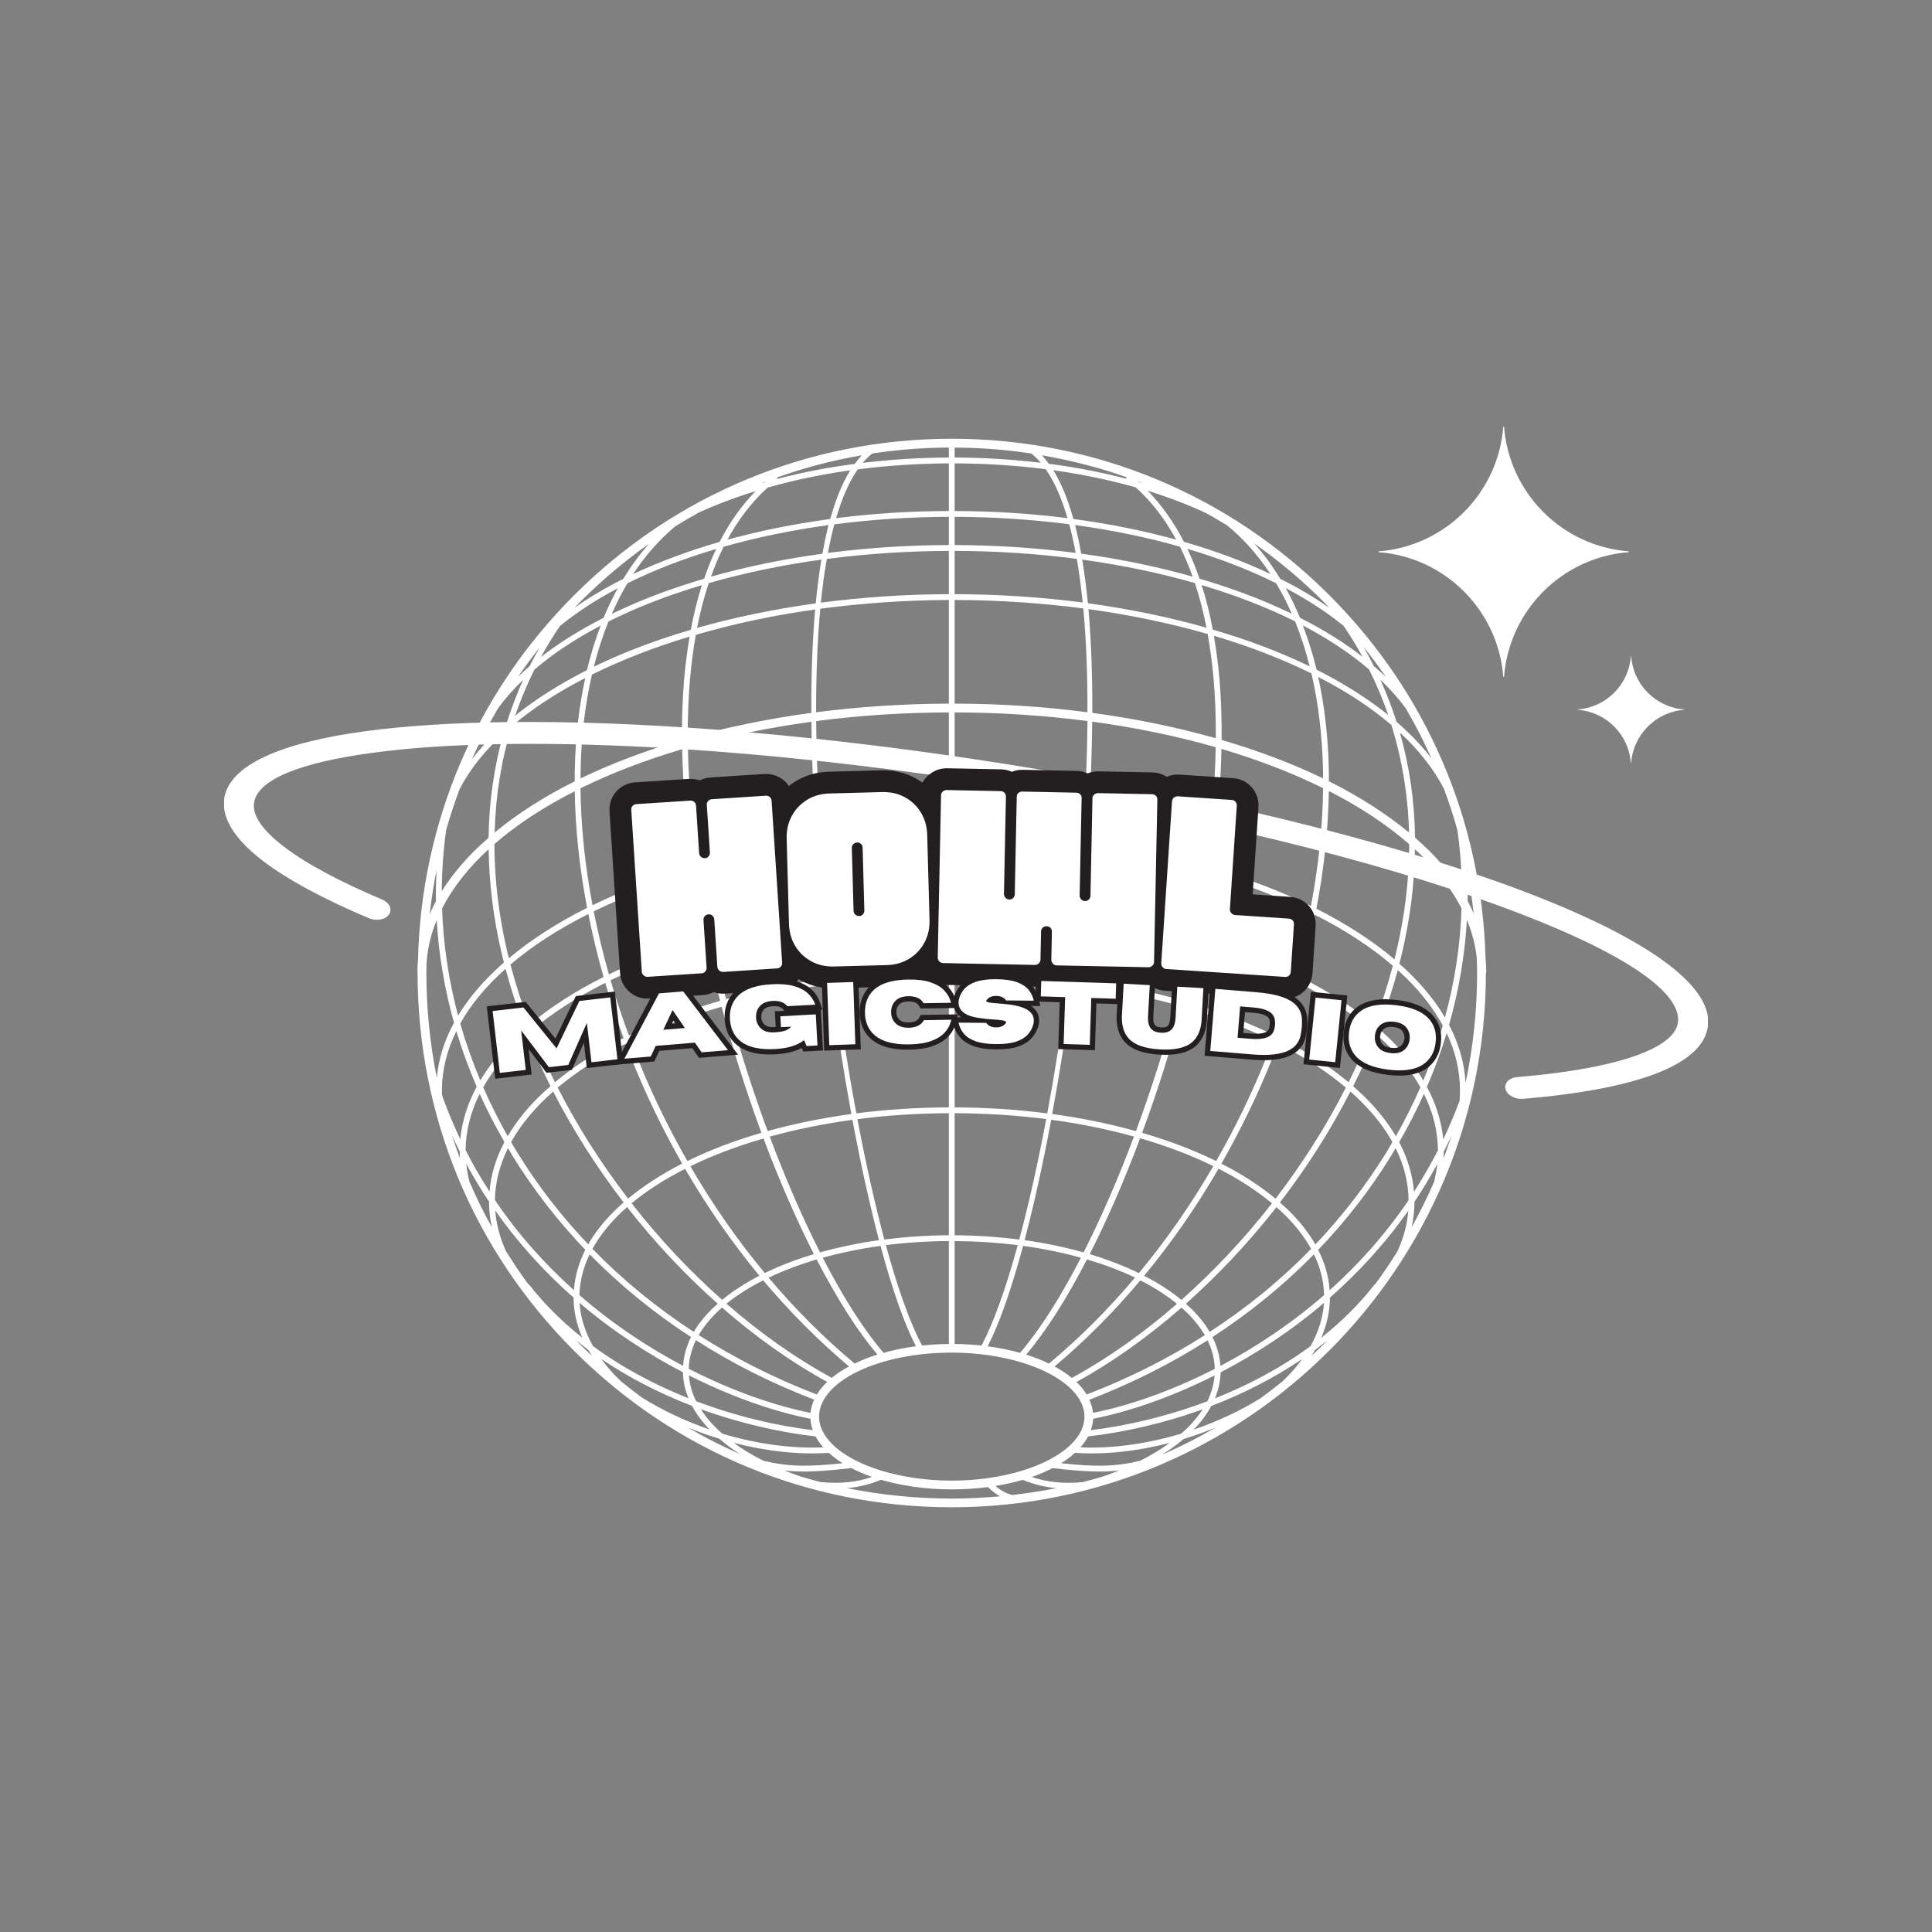 <svg xmlns="http://www.w3.org/2000/svg" xmlns:xlink="http://www.w3.org/1999/xlink" width="2000" zoomAndPan="magnify" viewBox="0 0 1500 1500" height="2000" preserveAspectRatio="xMidYMid meet" version="1.0"><rect x="0" y="0" width="1500" height="1500" fill="#808080" stroke="none"/><defs><g/><clipPath id="df099ee3d4"><path d="M 174 560 L 1326 560 L 1326 854 L 174 854 Z M 174 560 " clip-rule="nonzero"/></clipPath></defs><path fill="#ffffff" d="M 338.898 675.5 C 338.551 683.531 338.32 691.621 338.438 699.711 C 336.703 703.004 335.086 706.355 333.641 709.707 C 334.914 698.152 336.703 686.711 338.898 675.5 Z M 503.938 422.176 C 496.602 430.383 489.957 439.512 483.895 449.453 C 470.086 456.387 457.379 463.898 445.824 471.988 C 463.559 453.668 483.027 436.914 503.938 422.176 Z M 1032.094 471.93 C 1020.543 463.84 1007.777 456.27 993.969 449.395 C 987.902 439.34 981.145 430.152 973.75 421.891 C 992.699 435.238 1010.664 450.262 1027.359 466.961 C 1028.977 468.52 1030.535 470.254 1032.094 471.93 Z M 1139.484 699.652 C 1139.656 691.449 1139.426 683.359 1139.02 675.27 C 1141.215 686.477 1142.891 697.746 1144.164 709.188 C 1142.777 706.008 1141.215 702.773 1139.484 699.652 Z M 1137.867 840.758 C 1137 825.332 1132.668 810.309 1125.043 795.688 C 1132.668 768.82 1137.344 741.488 1138.906 714.156 C 1143.008 723.98 1145.492 733.977 1146.59 744.09 C 1146.645 747.844 1146.82 751.656 1146.82 755.473 C 1146.82 784.48 1143.758 813.023 1137.867 840.758 Z M 1018.172 1052.707 C 1019.156 1051.266 1020.023 1049.762 1020.891 1048.258 C 1024.125 1045.832 1027.242 1043.289 1030.422 1040.746 C 1029.379 1041.789 1028.398 1042.941 1027.359 1043.984 C 1024.355 1046.988 1021.234 1049.82 1018.172 1052.707 Z M 447.27 1040.516 C 450.445 1043.117 453.621 1045.715 456.859 1048.145 C 457.723 1049.645 458.648 1051.148 459.629 1052.652 C 456.57 1049.762 453.508 1046.93 450.504 1043.984 C 449.406 1042.828 448.367 1041.672 447.27 1040.516 Z M 379.395 659.32 C 379.738 685.898 383.09 713.176 389.676 741.027 C 390.195 743.105 390.715 745.188 391.234 747.266 C 387.539 750.504 384.016 753.797 380.664 757.148 C 370.496 767.316 362.121 777.832 355.652 788.523 C 348.316 761.078 344.156 733.227 343.23 705.316 C 351.492 689.137 363.68 673.707 379.395 659.32 Z M 356.863 612.633 C 364.777 597.375 376.273 582.93 390.891 569.523 C 383.551 595.41 379.684 622.512 379.336 650.422 C 375.348 653.887 371.535 657.414 367.957 660.938 C 357.902 671.051 349.645 681.336 343 691.91 C 343.059 675.961 344.215 660.07 346.41 644.297 C 349.469 633.547 352.992 622.973 356.863 612.633 Z M 419.078 502.613 C 416.305 507.406 413.648 512.32 411.164 517.289 C 408.047 520.004 405.043 522.664 402.211 525.492 C 407.582 517.637 413.188 509.949 419.078 502.613 Z M 468.641 479.672 C 450.332 488.977 434.039 499.145 420.004 510.066 C 424.449 501.918 429.359 493.945 434.617 486.145 C 447.672 475.453 462.809 465.574 479.617 456.73 C 475.633 464.012 471.934 471.641 468.641 479.672 Z M 556.043 426.223 C 552.578 433.445 549.457 441.188 546.684 449.336 C 535.016 452.746 523.695 456.5 512.719 460.547 C 499.316 465.574 486.781 470.891 474.996 476.609 C 478.637 468.23 482.68 460.316 487.129 452.859 C 507.867 442.574 531.031 433.617 556.043 426.223 Z M 524.328 408.598 C 530.277 404.902 536.285 401.375 542.41 398.023 C 556.102 391.727 570.945 386.121 586.66 381.324 C 575.801 392.418 566.5 405.535 558.699 420.734 C 534.555 427.727 511.969 436.102 491.574 445.695 C 500.992 431.363 511.969 418.941 524.328 408.598 Z M 593.766 374.508 C 592.723 374.738 591.684 375.027 590.645 375.375 C 591.914 374.852 593.188 374.391 594.457 373.93 C 594.227 374.102 593.996 374.273 593.766 374.508 Z M 663.605 360.176 C 642.691 362.891 622.531 366.82 603.41 371.848 C 603.527 371.445 603.586 370.98 603.527 370.578 C 624.668 363.125 646.562 357.344 669.148 353.473 C 667.184 355.496 665.336 357.75 663.605 360.176 Z M 874.508 371.734 C 855.387 366.707 835.227 362.777 814.258 360.062 C 812.582 357.691 810.793 355.496 808.887 353.473 C 831.242 357.344 853.191 362.949 874.449 370.402 C 874.336 370.867 874.336 371.27 874.508 371.734 Z M 883.926 374.273 C 883.75 374.102 883.52 373.93 883.289 373.699 C 884.559 374.219 885.891 374.68 887.16 375.199 C 886.121 374.91 885.023 374.562 883.926 374.273 Z M 1002.922 476.492 C 991.141 470.832 978.605 465.457 965.258 460.488 C 954.227 456.441 942.902 452.688 931.293 449.277 C 928.52 441.129 925.344 433.445 921.879 426.105 C 946.891 433.562 970.055 442.461 990.734 452.805 C 995.242 460.258 999.285 468.172 1002.922 476.492 Z M 1043.188 485.969 C 1048.5 493.77 1053.41 501.746 1057.859 509.895 C 1043.82 499.031 1027.59 488.859 1009.277 479.613 C 1005.984 471.582 1002.289 463.898 998.246 456.617 C 1015.055 465.516 1030.133 475.281 1043.188 485.969 Z M 1066.641 517.117 C 1064.156 512.031 1061.441 507.062 1058.609 502.094 C 1064.676 509.777 1070.512 517.578 1075.996 525.551 C 1072.992 522.719 1069.875 519.832 1066.641 517.117 Z M 1110.078 660.938 C 1106.441 657.355 1102.629 653.887 1098.641 650.363 C 1098.238 622.164 1094.309 594.836 1086.859 568.715 C 1101.473 582.238 1112.969 596.797 1120.996 612.227 C 1124.984 622.859 1128.508 633.664 1131.57 644.645 C 1133.766 660.301 1134.863 676.02 1134.918 691.852 C 1128.336 681.277 1120.074 670.992 1110.078 660.938 Z M 1095.984 757.148 C 1092.98 754.086 1089.746 751.137 1086.453 748.25 C 1087.09 745.82 1087.723 743.395 1088.246 741.027 C 1094.887 713.176 1098.238 685.898 1098.527 659.379 C 1100.836 661.457 1103.09 663.598 1105.227 665.793 C 1117.992 678.504 1127.812 691.738 1134.746 705.258 C 1133.82 733.629 1129.488 762.059 1121.863 790.027 C 1115.277 778.758 1106.613 767.777 1095.984 757.148 Z M 1105.055 838.91 C 1098.816 828.395 1090.672 818.223 1080.793 808.285 C 1077.441 804.992 1073.977 801.812 1070.336 798.578 C 1076.113 783.496 1081.141 768.355 1085.242 753.16 C 1087.781 755.527 1090.324 757.898 1092.809 760.324 C 1104.418 771.941 1113.547 783.957 1120.188 796.207 C 1116.031 810.598 1110.945 824.867 1105.055 838.91 Z M 1133.188 854.742 C 1129.316 865.145 1125.098 875.082 1120.535 884.676 C 1119.207 870.75 1114.988 857.113 1107.828 843.82 C 1113.777 830.07 1118.918 816.203 1123.191 802.102 C 1130.066 816.605 1133.531 831.516 1133.531 846.711 C 1133.531 849.371 1133.418 852.086 1133.188 854.742 Z M 1120.941 894.094 C 1123.02 890.047 1124.984 885.887 1126.949 881.672 C 1124.984 887.621 1122.961 893.457 1120.766 899.352 C 1120.883 897.559 1120.941 895.883 1120.941 894.094 Z M 943.25 1085.703 C 946.023 1079.117 947.469 1072.414 947.699 1065.48 C 974.215 1051.668 1001.77 1033.93 1027.938 1011.566 C 1027.184 1022.949 1023.605 1034.219 1017.48 1045.141 C 994.488 1062.07 969.074 1075.477 943.25 1085.703 Z M 903.68 1128.809 C 903.336 1128.926 902.988 1129.098 902.641 1129.156 C 908.59 1125.344 914.078 1121.414 918.988 1117.195 C 927.363 1114.711 935.684 1111.707 943.77 1108.41 C 930.773 1115.922 917.43 1122.742 903.68 1128.809 Z M 558.469 1117.02 C 563.207 1121.18 568.52 1125.109 574.297 1128.809 C 574.18 1128.809 574.066 1128.75 573.949 1128.695 C 560.316 1122.684 546.914 1115.867 533.977 1108.297 C 541.949 1111.59 550.152 1114.535 558.469 1117.02 Z M 449.984 1011.566 C 476.152 1033.871 503.707 1051.609 530.223 1065.422 C 530.395 1072.297 531.84 1079.059 534.555 1085.645 C 508.789 1075.359 483.371 1062.012 460.383 1045.082 C 454.258 1034.16 450.676 1022.891 449.984 1011.566 Z M 356.922 893.922 C 356.922 895.711 357.039 897.445 357.094 899.293 C 354.844 893.285 352.762 887.273 350.801 881.207 C 352.762 885.543 354.785 889.816 356.922 893.922 Z M 407.582 798.52 C 403.945 801.754 400.422 804.934 397.129 808.285 C 387.191 818.168 379.164 828.395 372.922 838.793 C 366.801 824.293 361.602 809.555 357.328 794.648 C 365.703 779.684 377.602 765.469 392.508 752.18 C 396.609 767.664 401.691 783.148 407.582 798.52 Z M 456.801 709.648 C 460.035 725.887 463.965 742.238 468.586 758.535 C 446.805 769.453 427.512 781.82 411.281 795.398 C 405.387 779.914 400.363 764.371 396.32 748.883 C 413.129 734.496 433.461 721.379 456.801 709.648 Z M 454.375 526.418 C 449.637 548.262 446.805 571.836 446.285 597.086 C 446.172 600.266 446.23 603.445 446.23 606.621 C 422.602 618.41 401.633 631.758 384.016 646.434 C 384.766 617.773 389.215 590.098 397.418 563.688 C 413.418 550.109 432.598 537.629 454.375 526.418 Z M 455.703 520.293 C 434.504 531.043 415.785 542.887 399.957 555.598 C 404.176 543.406 409.145 531.504 414.918 519.891 C 429.477 507.406 446.805 495.969 466.391 485.68 C 462.23 496.602 458.59 508.16 455.703 520.293 Z M 536.344 488.977 C 519.766 493.828 503.82 499.316 488.805 505.328 C 479.156 509.258 469.914 513.359 461.074 517.637 C 464.195 505.328 467.949 493.539 472.398 482.562 C 494.117 471.641 518.551 462.164 544.953 454.305 C 541.543 465.109 538.598 476.668 536.344 488.977 Z M 637.723 434.484 C 635.934 445.348 634.434 456.73 633.336 468.461 C 601.16 472.91 570.195 479.266 541.195 487.531 C 543.621 475.105 546.625 463.551 550.266 452.746 C 577.531 444.887 606.879 438.762 637.723 434.484 Z M 643.27 407.676 C 641.48 414.723 639.918 422.121 638.477 429.922 C 608.379 434.023 579.324 439.977 552 447.719 C 554.945 439.512 558.18 431.77 561.82 424.488 C 587.293 417.266 614.676 411.602 643.27 407.676 Z M 736.68 396.754 C 706.699 396.812 677.293 398.719 649.164 402.301 C 653.609 386.988 659.215 374.102 665.914 364.453 C 688.848 361.449 712.531 359.887 736.68 359.773 Z M 828.816 402.301 C 800.625 398.719 771.223 396.812 741.184 396.754 L 741.184 359.773 C 765.445 359.828 789.129 361.391 811.891 364.277 C 818.707 373.988 824.254 386.871 828.816 402.301 Z M 839.445 429.863 C 838.059 422.121 836.5 414.664 834.648 407.617 C 863.301 411.547 890.625 417.207 916.102 424.43 C 919.738 431.711 923.031 439.512 925.98 447.719 C 898.598 439.918 869.598 433.965 839.445 429.863 Z M 936.723 487.355 C 907.957 479.211 877.051 472.797 844.645 468.348 C 843.488 456.617 842.043 445.289 840.195 434.484 C 871.102 438.703 900.445 444.887 927.711 452.688 C 931.293 463.492 934.297 474.992 936.723 487.355 Z M 1016.844 517.348 C 994.145 506.367 968.898 496.777 941.574 488.801 C 939.266 476.492 936.434 465.055 932.969 454.246 C 959.426 462.164 983.801 471.582 1005.523 482.445 C 1009.973 493.426 1013.727 505.098 1016.844 517.348 Z M 1022.219 519.945 C 1019.27 507.871 1015.691 496.43 1011.531 485.625 C 1031.113 495.852 1048.387 507.293 1062.941 519.773 C 1068.66 531.215 1073.688 543.059 1077.848 555.137 C 1061.902 542.367 1043.188 530.52 1022.219 519.945 Z M 1031.75 606.562 C 1031.75 603.445 1031.75 600.266 1031.691 597.086 C 1031.113 571.547 1028.281 547.625 1023.43 525.551 C 1045.152 536.703 1064.328 549.242 1080.273 562.879 C 1088.59 589.574 1093.211 617.484 1093.965 646.375 C 1076.285 631.758 1055.375 618.41 1031.75 606.562 Z M 1009.336 758.535 C 1013.957 742.414 1017.828 726.289 1021.004 710.285 C 1044.398 722.129 1064.676 735.363 1081.371 749.809 C 1077.383 765.004 1072.473 780.316 1066.699 795.457 C 1050.406 781.82 1031.113 769.512 1009.336 758.535 Z M 1047.059 840.297 C 1031.922 827.645 1014.016 816.145 993.797 805.973 C 999.109 791.703 1003.848 777.371 1008.066 762.926 C 1029.785 773.902 1048.906 786.27 1064.965 799.906 C 1059.648 813.484 1053.699 826.949 1047.059 840.297 Z M 1083.738 882.191 C 1077.789 872.02 1069.988 862.082 1060.344 852.375 C 1057.281 849.312 1053.93 846.309 1050.582 843.359 C 1057.281 830.07 1063.23 816.605 1068.605 803.086 C 1071.664 805.859 1074.727 808.633 1077.559 811.465 C 1088.129 822.094 1096.504 832.957 1102.801 844.168 C 1097.141 856.996 1090.844 869.707 1083.738 882.191 Z M 848.57 1096.914 C 848.227 1093.504 847.301 1090.094 845.801 1086.742 C 878.609 1074.09 909.285 1058.66 937.531 1040.633 C 941.113 1047.797 942.961 1055.191 943.137 1062.762 C 907.668 1080.965 874.164 1091.941 848.57 1096.914 Z M 846.895 1110.375 C 847.938 1107.543 848.516 1104.539 848.688 1101.535 C 874.164 1096.566 907.492 1085.816 943.02 1067.848 C 942.5 1074.668 940.594 1081.426 937.359 1087.957 C 906.223 1099.688 874.914 1107.023 846.895 1110.375 Z M 823.906 1136.031 C 827.891 1133.547 831.473 1130.832 834.594 1128 C 857.93 1129.559 883.23 1126.73 908.188 1120.258 C 901.371 1125.227 893.629 1129.906 885.254 1134.125 C 865.961 1138.805 850.422 1138.922 823.906 1136.031 Z M 684.055 1148.918 C 700.402 1153.656 719.234 1156.371 738.93 1156.371 C 748.695 1156.371 758.109 1155.734 767.062 1154.582 C 770.066 1157.527 773.188 1159.953 776.363 1161.746 C 764 1162.844 751.523 1163.48 738.93 1163.48 C 711.32 1163.48 684.109 1160.707 657.598 1155.391 C 666.84 1154.582 675.387 1152.441 684.055 1148.918 Z M 643.5 1128 C 646.621 1130.832 650.203 1133.547 654.188 1136.031 C 627.5 1138.922 611.961 1138.805 592.551 1134.066 C 584.176 1129.848 576.492 1125.227 569.676 1120.199 C 594.688 1126.73 620.105 1129.559 643.5 1128 Z M 629.234 1101.535 C 629.406 1104.48 629.984 1107.488 631.023 1110.375 C 603.008 1106.969 571.641 1099.688 540.504 1087.898 C 537.27 1081.367 535.363 1074.668 534.898 1067.848 C 570.367 1085.762 603.699 1096.566 629.234 1101.535 Z M 540.332 1040.516 C 568.637 1058.66 599.309 1074.09 632.121 1086.684 C 630.562 1090.035 629.637 1093.445 629.289 1096.914 C 603.699 1091.887 570.254 1080.906 534.727 1062.703 C 534.898 1055.078 536.863 1047.68 540.332 1040.516 Z M 391.641 886.695 C 384.996 899.18 381.125 912.008 380.086 925.18 C 373.441 914.895 367.203 904.262 361.484 892.938 C 361.66 877.914 365.414 863.297 372.402 849.254 C 378.121 861.965 384.535 874.445 391.641 886.695 Z M 427.398 843.301 C 423.93 846.309 420.637 849.312 417.52 852.375 C 407.93 862.023 400.133 871.961 394.18 882.133 C 387.133 869.652 380.781 856.996 375.176 844.168 C 383.262 829.664 394.816 815.914 409.316 803.086 C 414.688 816.547 420.695 830.012 427.398 843.301 Z M 484.18 805.918 C 463.906 816.086 445.996 827.586 430.863 840.238 C 424.219 826.949 418.27 813.43 412.957 799.906 C 428.84 786.5 448.02 774.137 469.914 763.098 C 474.129 777.43 478.867 791.758 484.18 805.918 Z M 548.531 732.762 C 551.652 747.383 555.176 762.176 559.105 777.023 C 533.34 784.48 509.598 793.492 488.227 803.895 C 482.969 789.68 478.23 775.406 474.016 761.078 C 496.312 750.215 521.383 740.68 548.531 732.762 Z M 538.367 678.102 C 540.906 694.512 543.91 711.211 547.492 728.141 C 520.402 736 495.273 745.477 472.742 756.512 C 468.121 740.16 464.195 723.805 460.961 707.57 C 484.18 696.242 510.176 686.305 538.367 678.102 Z M 529.645 581.66 C 530.223 610.551 532.938 641.348 537.672 673.418 C 509.539 681.566 483.488 691.391 460.035 702.832 C 454.145 671.859 451.023 641.348 450.676 612.055 C 474.305 600.383 500.816 590.211 529.645 581.66 Z M 531.203 527.055 C 529.875 542.137 529.355 558.027 529.469 574.496 C 501.051 582.816 474.594 592.871 450.734 604.367 C 450.734 602 450.734 599.57 450.793 597.203 C 451.371 570.91 454.375 546.297 459.574 523.762 C 482.391 512.492 507.809 502.555 535.422 494.234 C 533.629 504.691 532.184 515.555 531.203 527.055 Z M 629.926 553.461 C 596.191 558.027 564.016 564.672 533.977 573.164 C 533.859 557.508 534.438 542.195 535.711 527.402 C 536.75 515.324 538.309 503.77 540.215 492.906 C 569.156 484.41 600.293 477.766 632.871 473.199 C 630.621 499.086 629.754 526.594 629.926 553.461 Z M 736.68 465.805 L 736.68 546.297 C 701.324 546.41 666.781 548.723 633.621 553 C 633.566 524.34 634.605 497.238 636.859 472.621 C 668.977 468.348 702.422 465.977 736.68 465.805 Z M 736.68 427.727 L 736.68 461.297 C 703 461.414 669.613 463.664 637.32 467.883 C 638.531 455.98 640.035 444.539 641.941 433.965 C 672.27 429.977 704.039 427.84 736.68 427.727 Z M 736.68 423.16 C 704.559 423.277 673.137 425.355 642.75 429.285 C 644.254 421.484 645.926 414.031 647.777 407.098 C 676.371 403.34 706.176 401.375 736.68 401.262 Z M 741.184 423.16 L 741.184 401.262 C 771.742 401.375 801.551 403.34 830.145 407.039 C 832.051 413.973 833.668 421.426 835.168 429.285 C 804.785 425.355 773.301 423.277 741.184 423.16 Z M 741.184 461.297 L 741.184 427.727 C 773.879 427.781 805.652 429.922 836.035 433.906 C 837.887 444.539 839.387 455.867 840.602 467.77 C 808.77 463.609 775.383 461.414 741.184 461.297 Z M 844.297 553 C 811.195 548.664 776.594 546.355 741.184 546.297 L 741.184 465.805 C 775.613 465.918 809.059 468.23 841.062 472.391 C 843.371 497.066 844.414 524.281 844.297 553 Z M 942.27 527.402 C 943.539 542.195 944.059 557.508 943.945 573.164 C 913.965 564.672 881.789 558.027 848.051 553.461 C 848.168 526.477 847.359 498.914 845.047 472.91 C 877.742 477.418 908.766 483.949 937.59 492.211 C 939.613 503.363 941.172 515.094 942.27 527.402 Z M 948.449 574.496 C 948.621 558.027 948.047 542.137 946.773 527.055 C 945.734 515.383 944.289 504.289 942.441 493.598 C 970.055 501.805 995.473 511.625 1018.23 522.895 C 1023.488 545.719 1026.551 570.566 1027.184 597.203 C 1027.242 599.57 1027.184 602 1027.242 604.367 C 1003.387 592.812 976.93 582.816 948.449 574.496 Z M 940.188 673.824 C 945.043 641.523 947.758 610.551 948.336 581.43 C 976.984 589.922 1003.5 600.148 1027.242 611.938 C 1026.953 641.406 1023.719 672.207 1017.828 703.41 C 994.434 691.91 968.32 682.027 940.188 673.824 Z M 930.426 728.199 C 934.008 711.383 936.953 694.855 939.496 678.621 C 942.902 679.602 946.371 680.527 949.777 681.566 C 974.156 689.25 996.57 698.152 1016.844 708.148 C 1013.668 724.211 1009.797 740.391 1005.234 756.512 C 982.648 745.531 957.578 736 930.426 728.199 Z M 918.875 777.023 C 922.801 762.117 926.324 747.266 929.445 732.59 C 956.535 740.391 981.551 749.926 1003.965 760.902 C 999.746 775.293 995.008 789.68 989.754 803.953 C 968.379 793.551 944.578 784.48 918.875 777.023 Z M 974.387 841.855 C 965.258 862.43 955.207 882.305 944.234 901.434 C 926.902 892.938 907.609 885.598 886.754 879.531 C 892.938 862.832 898.828 845.613 904.316 828.047 C 909.168 812.387 913.676 796.844 917.777 781.473 C 943.309 788.812 966.934 797.77 988.191 808.168 C 983.859 819.496 979.355 830.762 974.387 841.855 Z M 990.332 930.672 C 978.316 920.672 964.164 911.543 948.277 903.453 C 959.254 884.27 969.359 864.336 978.547 843.707 C 983.457 832.613 988.02 821.461 992.238 810.191 C 1012.281 820.363 1030.016 831.805 1044.918 844.398 C 1029.844 874.043 1011.531 902.992 990.332 930.672 Z M 1001.594 940.898 C 999.109 938.414 996.453 935.984 993.738 933.617 C 1014.938 905.996 1033.309 877.105 1048.441 847.461 C 1051.445 850.18 1054.395 852.836 1057.109 855.609 C 1067.219 865.723 1075.188 876.066 1081.082 886.695 C 1079.523 889.414 1077.961 892.129 1076.344 894.785 C 1060.457 920.5 1041.973 944.363 1021.234 966.207 C 1016.266 957.48 1009.738 949.102 1001.594 940.898 Z M 925.574 1016.711 C 924.016 1015.207 922.34 1013.703 920.664 1012.262 C 945.445 990.246 968.898 965.34 990.098 938.414 C 990.387 938.008 990.676 937.547 990.965 937.199 C 993.566 939.453 996.051 941.766 998.359 944.074 C 1006.621 952.34 1013.09 960.891 1017.941 969.617 C 994.547 993.711 968.148 1015.266 939.207 1034.102 C 935.742 1028.152 931.176 1022.371 925.574 1016.711 Z M 836.672 1073.855 C 836.324 1073.512 836.035 1073.277 835.691 1072.992 C 863.477 1057.793 891.031 1038.148 917.254 1015.266 C 919.047 1016.766 920.781 1018.328 922.398 1019.945 C 927.77 1025.379 932.102 1030.926 935.453 1036.586 C 907.148 1054.672 876.473 1070.102 843.66 1082.699 C 841.812 1079.637 839.504 1076.688 836.672 1073.855 Z M 560.547 1015.148 C 586.832 1038.09 614.445 1057.734 642.23 1072.934 C 641.883 1073.277 641.535 1073.512 641.25 1073.855 C 638.418 1076.688 636.105 1079.637 634.199 1082.699 C 601.391 1070.102 570.773 1054.617 542.469 1036.586 C 546.859 1029.016 552.98 1021.852 560.547 1015.148 Z M 486.895 937.141 C 487.242 937.547 487.531 938.008 487.879 938.414 C 509.02 965.34 532.473 990.246 557.258 1012.203 C 555.582 1013.703 553.906 1015.207 552.289 1016.711 C 546.684 1022.316 542.121 1028.152 538.656 1034.102 C 509.773 1015.266 483.371 993.652 459.977 969.617 C 466.273 958.176 475.402 947.254 486.895 937.141 Z M 484.18 933.559 C 481.465 935.93 478.809 938.414 476.324 940.898 C 468.121 949.047 461.652 957.48 456.684 966.09 C 435.891 944.309 417.461 920.5 401.633 894.785 C 399.957 892.129 398.457 889.414 396.84 886.695 C 404.523 872.828 415.555 859.711 429.477 847.461 C 444.668 877.047 462.98 905.938 484.18 933.559 Z M 499.434 843.707 C 508.559 864.277 518.668 884.211 529.645 903.398 C 513.758 911.543 499.605 920.672 487.648 930.613 C 466.445 902.992 448.078 874.043 433 844.398 C 447.789 831.977 465.523 820.535 485.742 810.367 C 490.016 821.574 494.578 832.668 499.434 843.707 Z M 573.66 828.047 C 579.148 845.613 585.043 862.832 591.164 879.531 C 570.312 885.543 551.016 892.938 533.688 901.434 C 522.77 882.305 512.66 862.43 503.531 841.855 C 498.621 830.82 494.117 819.609 489.844 808.285 C 510.926 798.059 534.555 789.043 560.258 781.648 C 564.359 796.961 568.75 812.504 573.66 828.047 Z M 645.234 763.906 C 649.797 798.867 655.113 832.957 661.004 864.914 C 638.188 868.031 616.41 872.484 596.016 878.145 C 584.523 847.172 573.949 814.18 564.938 780.316 C 589.953 773.27 616.871 767.777 645.234 763.906 Z M 639.344 713.867 C 640.902 729.066 642.691 744.32 644.598 759.344 C 616.234 763.156 589.086 768.645 563.727 775.754 C 559.855 761.133 556.332 746.34 553.156 731.492 C 579.957 723.98 608.898 717.969 639.344 713.867 Z M 634.258 658.051 C 635.066 668.625 635.875 678.332 636.684 686.883 C 637.32 694.336 638.07 701.848 638.879 709.301 C 608.379 713.348 579.266 719.301 552.113 726.867 C 548.59 710.168 545.473 693.469 542.93 676.77 C 571.352 668.738 602.023 662.441 634.258 658.051 Z M 633.969 653.543 C 601.734 657.816 570.945 664.059 542.238 672.148 C 537.5 640.945 534.613 610.031 534.09 580.332 C 563.84 571.777 596.016 565.02 629.984 560.395 C 630.273 593.969 632.004 626.441 633.969 653.543 Z M 736.68 646.664 C 702.711 646.723 669.496 648.918 637.609 653.023 C 635.297 621.066 633.91 589.691 633.68 559.875 C 666.551 555.484 701.094 553.23 736.68 553.113 Z M 840.312 653.195 C 808.48 649.035 775.207 646.781 741.184 646.664 L 741.184 553.113 C 776.594 553.172 811.195 555.484 844.297 559.816 C 844.066 589.691 842.68 621.125 840.312 653.195 Z M 844.008 653.656 C 845.973 626.5 847.648 594.023 847.992 560.281 C 881.73 564.844 913.906 571.547 943.887 580.156 C 943.309 609.973 940.422 641.117 935.684 672.496 C 907.031 664.348 876.242 657.992 844.008 653.656 Z M 839.098 709.301 C 839.848 701.848 840.602 694.336 841.293 686.883 C 842.043 678.387 842.852 668.797 843.66 658.281 C 875.492 662.613 906.164 669.027 934.988 677.289 C 932.391 693.816 929.328 710.344 925.805 726.867 C 898.656 719.301 869.539 713.348 839.098 709.301 Z M 833.32 759.344 C 835.227 744.262 837.02 729.066 838.637 713.75 C 868.906 717.855 897.902 723.691 924.883 731.262 C 921.645 746.227 918.121 761.078 914.254 775.754 C 888.836 768.645 861.742 763.156 833.32 759.344 Z M 816.914 864.914 C 822.809 832.902 828.18 798.809 832.742 763.852 C 860.934 767.664 887.91 773.094 913.098 780.145 C 904.027 814.062 893.398 847.172 881.961 878.203 C 861.57 872.484 839.734 868.031 816.914 864.914 Z M 841.293 972.332 C 826.91 968.344 811.543 965.109 795.484 962.855 C 802.762 935.352 809.754 903.629 816.164 869.363 C 838.695 872.426 860.242 876.816 880.402 882.422 C 868.098 915.359 854.754 945.809 841.293 972.332 Z M 884.215 988.453 C 872.602 982.789 859.836 977.879 846.031 973.719 C 859.664 946.906 872.949 916.457 885.195 883.75 C 905.816 889.703 924.938 896.984 942.039 905.359 C 924.824 935.062 905.414 962.855 884.215 988.453 Z M 888.316 990.535 C 909.457 964.938 928.867 937.086 946.082 907.383 C 961.793 915.359 975.715 924.43 987.559 934.254 C 987.211 934.715 986.863 935.121 986.52 935.582 C 965.375 962.508 941.922 987.355 917.254 1009.254 C 908.938 1002.379 899.234 996.082 888.316 990.535 Z M 843.949 977.82 C 857.41 981.809 869.945 986.488 881.211 991.922 C 860.586 1016.422 838.23 1038.84 814.434 1058.66 C 809 1056.059 803.051 1053.691 796.699 1051.727 C 812.121 1033.582 828.238 1008.156 843.949 977.82 Z M 794.328 967.305 C 810.043 969.441 825.117 972.562 839.215 976.492 C 823.211 1007.523 807.039 1032.891 791.961 1050.34 C 784.047 1048.145 775.613 1046.41 766.832 1045.254 C 775.902 1027.746 785.258 1000.762 794.328 967.305 Z M 741.184 963.605 C 757.992 963.664 774.398 964.762 790.168 966.727 C 780.984 1000.242 771.395 1027.227 761.98 1044.676 C 755.277 1043.926 748.289 1043.52 741.184 1043.465 Z M 715.941 1044.676 C 706.523 1027.227 696.934 1000.242 687.809 966.727 C 703.406 964.703 719.809 963.664 736.68 963.551 L 736.68 1043.465 C 729.629 1043.52 722.641 1043.926 715.941 1044.676 Z M 686.016 1050.34 C 670.941 1032.891 654.766 1007.523 638.766 976.492 C 652.801 972.621 667.82 969.5 683.648 967.305 C 692.66 1000.82 702.02 1027.746 711.145 1045.254 C 702.309 1046.352 693.875 1048.086 686.016 1050.34 Z M 663.547 1058.66 C 639.746 1038.84 617.391 1016.422 596.711 991.977 C 608.031 986.605 620.512 981.867 634.027 977.82 C 649.738 1008.156 665.855 1033.582 681.223 1051.668 C 674.867 1053.691 668.918 1056.004 663.547 1058.66 Z M 589.605 990.477 C 578.746 996.082 568.984 1002.379 560.664 1009.199 C 535.996 987.297 512.543 962.508 491.461 935.582 C 491.055 935.121 490.711 934.656 490.363 934.195 C 502.09 924.488 516.07 915.531 531.895 907.5 C 549.109 937.141 568.461 964.938 589.605 990.477 Z M 631.891 973.719 C 618.141 977.82 605.316 982.734 593.766 988.395 C 572.562 962.855 553.211 935.121 535.996 905.477 C 552.98 897.156 572.102 889.934 592.781 883.922 C 605.027 916.512 618.316 946.965 631.891 973.719 Z M 682.438 962.855 C 666.375 965.109 651.07 968.344 636.684 972.332 C 623.227 945.809 609.938 915.359 597.633 882.48 C 617.68 876.934 639.168 872.539 661.812 869.422 C 668.227 903.629 675.215 935.352 682.438 962.855 Z M 736.68 864.277 L 736.68 959.043 C 719.465 959.156 702.711 960.312 686.594 962.336 C 679.258 934.832 672.152 903.109 665.684 868.898 C 688.387 865.953 712.184 864.395 736.68 864.277 Z M 736.68 757.668 L 736.68 859.77 C 712.012 859.828 687.922 861.445 664.875 864.395 C 658.867 832.383 653.496 798.23 648.93 763.387 C 677.004 759.746 706.41 757.781 736.68 757.668 Z M 736.68 707.223 L 736.68 753.16 C 706.352 753.219 676.773 755.184 648.352 758.824 C 646.391 743.801 644.598 728.602 642.98 713.289 C 672.961 709.477 704.328 707.34 736.68 707.223 Z M 736.68 702.715 C 704.387 702.773 672.789 704.852 642.52 708.781 C 640.785 691.68 639.227 674.516 637.957 657.586 C 669.496 653.484 702.598 651.289 736.68 651.172 Z M 741.184 702.715 L 741.184 651.23 C 774.805 651.348 807.961 653.656 839.965 657.816 C 838.75 674.691 837.191 691.738 835.402 708.781 C 805.133 704.852 773.531 702.773 741.184 702.715 Z M 741.184 753.16 L 741.184 707.223 C 773.418 707.34 804.844 709.359 834.996 713.23 C 833.379 728.543 831.59 743.801 829.625 758.879 C 801.203 755.184 771.57 753.219 741.184 753.16 Z M 741.184 859.77 L 741.184 757.668 C 771.34 757.727 800.801 759.691 829.047 763.328 C 824.484 798.23 819.055 832.383 813.102 864.449 C 789.996 861.445 765.852 859.828 741.184 859.77 Z M 741.184 864.277 C 765.621 864.395 789.418 865.895 812.293 868.844 C 805.824 903.109 798.719 934.832 791.324 962.395 C 775.207 960.312 758.398 959.156 741.184 959.043 Z M 645.754 1069.754 C 618.027 1054.672 590.297 1035.141 564.016 1012.145 C 572.102 1005.613 581.691 999.547 592.551 994.059 C 613.172 1018.559 635.473 1040.922 659.156 1060.914 C 654.188 1063.57 649.684 1066.52 645.754 1069.754 Z M 818.766 1060.914 C 842.508 1040.977 864.805 1018.559 885.367 994.059 C 896.113 999.547 905.645 1005.613 913.789 1012.316 C 887.508 1035.199 859.895 1054.73 832.164 1069.812 C 828.238 1066.578 823.789 1063.629 818.766 1060.914 Z M 786.012 1160.707 C 781.445 1159.664 777.059 1157.297 772.84 1153.715 C 780.293 1152.5 787.34 1150.883 793.984 1148.977 C 802.648 1152.441 811.141 1154.582 820.266 1155.391 C 809 1157.645 797.508 1159.375 786.012 1160.707 Z M 831.82 1121.125 C 814.605 1138.402 778.098 1149.555 738.93 1149.555 C 699.766 1149.555 663.316 1138.402 646.043 1121.125 C 639.344 1114.422 635.934 1107.254 635.934 1099.918 C 635.934 1072.469 682.148 1050.164 738.93 1050.164 C 778.098 1050.164 814.605 1061.375 831.82 1078.652 C 838.578 1085.355 841.984 1092.52 841.984 1099.918 C 841.984 1107.254 838.578 1114.422 831.82 1121.125 Z M 384.246 931.711 C 384.477 917.844 388 904.379 394.414 891.379 C 395.512 893.344 396.609 895.25 397.82 897.215 C 414.055 923.562 433.059 948.004 454.434 970.367 C 449.289 980.539 446.344 990.996 445.594 1001.688 C 423.469 981.867 402.5 958.695 384.246 931.711 Z M 449.867 1005.5 C 450.156 994.578 452.871 984.004 457.781 973.836 C 481.293 997.758 507.633 1019.309 536.52 1038.09 C 532.879 1045.371 530.855 1052.824 530.336 1060.453 C 503.648 1046.352 476.035 1028.266 449.867 1005.5 Z M 555.523 1108.18 C 550.902 1103.617 547.148 1098.879 544.086 1094.082 C 574.875 1105.234 605.723 1112.109 633.219 1115.23 C 634.777 1118.176 636.742 1120.949 639.168 1123.723 C 614.215 1124.82 587.062 1120.949 560.781 1113.094 C 558.988 1111.473 557.141 1109.855 555.523 1108.18 Z M 621.953 1146.492 C 617.562 1144.988 613.23 1143.371 609.074 1141.695 C 623.57 1143.312 638.531 1142.387 660.945 1139.789 C 665.914 1142.387 671.285 1144.699 677.121 1146.664 C 664.816 1150.824 652.512 1152.094 637.492 1150.707 C 637.438 1150.707 637.32 1150.707 637.32 1150.707 C 632.18 1149.438 627.039 1147.992 621.953 1146.492 Z M 855.906 1146.492 C 850.824 1147.992 845.742 1149.379 840.602 1150.707 C 840.543 1150.707 840.543 1150.707 840.484 1150.707 C 825.465 1152.094 813.277 1150.824 801.031 1146.723 C 806.863 1144.699 812.293 1142.387 817.203 1139.844 C 839.445 1142.387 854.348 1143.312 868.789 1141.695 C 864.629 1143.371 860.297 1144.988 855.906 1146.492 Z M 917.082 1113.094 C 890.801 1120.949 863.707 1124.82 838.867 1123.723 C 841.234 1120.949 843.199 1118.176 844.816 1115.23 C 872.199 1112.109 903.047 1105.293 933.836 1094.141 C 930.715 1098.879 926.961 1103.617 922.398 1108.18 C 920.723 1109.855 918.875 1111.473 917.082 1113.094 Z M 947.527 1060.508 C 947.062 1052.824 944.984 1045.43 941.344 1038.09 C 970.285 1019.309 996.625 997.812 1020.137 973.836 C 1025.164 984.121 1027.762 994.75 1027.992 1005.559 C 1001.824 1028.266 974.215 1046.41 947.527 1060.508 Z M 1032.328 1001.742 C 1031.574 991.055 1028.629 980.594 1023.43 970.426 C 1044.918 948.004 1063.926 923.562 1080.156 897.215 C 1081.312 895.25 1082.41 893.344 1083.566 891.379 C 1090.035 904.496 1093.441 918.016 1093.617 931.824 C 1075.363 958.754 1054.449 981.926 1032.328 1001.742 Z M 1097.832 925.297 C 1096.734 912.121 1092.867 899.293 1086.34 886.754 C 1093.387 874.445 1099.855 861.965 1105.516 849.254 C 1112.621 863.527 1116.262 878.086 1116.434 893.055 C 1110.656 904.32 1104.418 915.07 1097.832 925.297 Z M 1082.641 744.84 C 1065.543 730.336 1045.094 717.16 1022.043 705.488 C 1027.992 674.402 1031.285 643.66 1031.691 614.133 C 1055.664 626.324 1076.633 640.195 1094.078 655.391 C 1094.078 682.836 1090.727 711.094 1083.855 739.984 C 1083.508 741.602 1083.047 743.223 1082.641 744.84 Z M 881.73 378.379 C 894.035 389.414 904.488 402.992 913.211 419 C 888.141 412.066 861.34 406.691 833.379 402.938 C 829.277 388.199 824.137 375.316 817.781 365.086 C 840.137 368.207 861.57 372.656 881.73 378.379 Z M 596.016 378.551 C 616.176 372.832 637.723 368.324 660.137 365.145 C 653.785 375.375 648.699 388.258 644.598 402.938 C 616.641 406.75 589.836 412.125 564.766 419 C 573.371 403.168 583.77 389.586 596.016 378.551 Z M 394.066 739.984 C 387.25 711.094 383.898 682.781 383.84 655.332 C 401.113 640.367 422.082 626.559 446.23 614.309 C 446.691 643.602 449.926 673.996 455.816 704.852 C 432.711 716.469 412.262 729.527 395.105 743.973 C 394.758 742.645 394.414 741.316 394.066 739.984 Z M 343.117 846.711 C 343.117 830.82 346.984 815.336 354.324 800.543 C 358.656 815.105 363.969 829.551 370.094 843.766 C 362.93 856.996 358.715 870.633 357.383 884.5 C 352.184 873.637 347.449 862.312 343.23 850.469 C 343.172 849.254 343.117 847.98 343.117 846.711 Z M 364.488 917.496 C 363.277 912.871 362.469 908.25 362.004 903.57 C 367.551 913.797 373.441 923.621 379.684 932.922 C 379.684 932.98 379.684 933.039 379.684 933.098 C 379.684 939.742 380.434 946.328 381.879 952.859 C 375.465 941.359 369.688 929.574 364.488 917.496 Z M 411.051 997.641 C 410.762 997.352 410.473 997.121 410.125 997.004 C 404 988.684 398.281 980.133 392.852 971.406 C 388.117 961.062 385.285 950.488 384.477 939.801 C 402.73 965.801 423.469 988.223 445.305 1007.406 C 445.363 1017.98 447.672 1028.441 452.121 1038.609 C 436.984 1026.59 423.008 1013.012 411.051 997.641 Z M 482.219 1072.527 C 476.266 1066.867 471.07 1061.027 466.734 1055.02 C 488.977 1070.102 513.008 1082.18 537.328 1091.539 C 540.676 1097.836 545.184 1103.906 550.902 1109.855 C 532.301 1103.441 514.449 1095.062 498.336 1085.008 C 492.902 1080.965 487.531 1076.863 482.219 1072.527 Z M 995.703 1072.527 C 990.273 1076.918 984.727 1081.195 979.125 1085.297 C 963.066 1095.352 945.215 1103.617 926.73 1109.973 C 932.391 1104.137 936.953 1097.953 940.422 1091.598 C 964.738 1082.293 988.77 1070.215 1011.012 1055.137 C 1006.734 1061.086 1001.594 1066.922 995.703 1072.527 Z M 1067.738 997.004 C 1067.449 997.121 1067.16 997.352 1066.93 997.641 C 1054.914 1013.07 1040.875 1026.648 1025.742 1038.727 C 1030.188 1028.496 1032.5 1018.039 1032.559 1007.465 C 1054.395 988.281 1075.133 965.859 1093.387 939.973 C 1092.578 950.664 1089.688 961.18 1085.008 971.523 C 1079.578 980.191 1073.859 988.684 1067.738 997.004 Z M 1095.984 952.859 C 1097.43 946.387 1098.18 939.742 1098.18 933.098 C 1104.418 923.734 1110.312 914.027 1115.855 903.742 C 1115.395 908.367 1114.586 912.93 1113.43 917.555 C 1108.172 929.574 1102.398 941.418 1095.984 952.859 Z M 1111.352 588.707 C 1103.785 578.887 1094.656 569.469 1084.316 560.453 C 1080.734 549.301 1076.52 538.32 1071.664 527.633 C 1079.117 534.797 1085.762 542.195 1091.422 549.938 C 1098.816 562.477 1105.402 575.477 1111.352 588.707 Z M 986.344 445.637 C 965.895 435.988 943.367 427.609 919.219 420.676 C 911.363 405.422 902.004 392.246 891.086 381.035 C 907.148 386.004 922.34 391.84 936.434 398.371 C 941.922 401.434 947.352 404.555 952.723 407.906 C 965.434 418.305 976.699 430.961 986.344 445.637 Z M 800.684 352.086 C 803.281 354.168 805.711 356.535 808.078 359.309 C 786.414 356.711 764.059 355.324 741.184 355.207 L 741.184 347.523 C 761.285 347.578 781.16 349.141 800.684 352.086 Z M 736.68 347.465 L 736.68 355.207 C 713.918 355.324 691.504 356.766 669.844 359.367 C 672.152 356.594 674.637 354.168 677.238 352.086 C 696.645 349.141 716.52 347.578 736.68 347.465 Z M 386.789 549.707 C 392.391 542.137 398.859 534.797 406.195 527.805 C 401.285 538.609 397.07 549.707 393.488 561.031 C 382.977 570.102 373.906 579.695 366.34 589.52 C 372.461 575.824 379.277 562.531 386.789 549.707 Z M 331.16 747.727 C 331.91 736.344 334.566 725.191 339.074 714.328 C 340.574 741.082 345.137 767.777 352.473 794.07 C 344.965 807.879 340.516 822.094 339.129 836.715 C 333.816 810.25 331.043 783.035 331.043 755.473 C 331.043 752.871 331.102 750.27 331.16 747.727 Z M 324.109 754.488 C 324.109 754.777 324.168 755.008 324.285 755.297 C 324.285 755.355 324.227 755.414 324.227 755.473 C 324.227 866.242 367.379 970.426 445.711 1048.777 C 524.039 1127.133 628.137 1170.238 738.93 1170.238 C 967.453 1170.238 1153.406 984.352 1153.637 755.816 C 1153.809 755.414 1153.926 754.953 1153.926 754.488 C 1153.926 750.848 1153.695 747.266 1153.348 743.684 C 1150.402 637.305 1107.711 537.688 1032.152 462.164 C 953.82 383.809 849.727 340.645 738.93 340.645 C 628.191 340.645 524.039 383.809 445.711 462.164 C 369.688 538.207 326.941 638.52 324.516 745.707 C 324.227 748.652 324.109 751.543 324.109 754.488 " fill-opacity="1" fill-rule="nonzero"/><g clip-path="url(#df099ee3d4)"><path fill="#ffffff" d="M 1177.957 836.254 C 1171.66 836.773 1167.617 840.992 1168.887 845.613 C 1170.156 850.293 1176.281 853.645 1182.578 853.125 C 1226.594 849.426 1261.949 842.781 1286.266 833.305 C 1312.09 823.25 1326.242 809.844 1326.242 793.145 C 1326.242 758.477 1260.156 718.258 1153.406 681.336 C 1050.348 645.684 908.188 611.938 751.352 588.652 C 672.094 576.922 596.77 568.945 528.316 564.555 C 429.188 558.199 344.27 559.469 282.98 567.793 C 217.938 576.633 178.25 594.023 174.148 619.566 C 173.918 621.066 173.805 622.57 173.805 624.016 C 173.805 638.402 184.547 653.426 204.418 668.625 C 223.539 683.125 251.383 698.094 286.391 712.887 C 292.168 715.312 299.156 714.098 301.988 710.055 C 304.816 706.066 302.449 700.867 296.672 698.383 C 263.805 684.512 237.867 670.645 220.594 657.473 C 205.344 645.855 197.082 635.051 197.082 625.516 C 197.082 624.594 197.199 623.727 197.312 622.973 C 200.203 605.004 233.648 592.004 289.047 584.492 C 348.199 576.402 431.035 575.305 528.316 581.484 C 596.016 585.82 670.535 593.734 748.695 605.352 C 903.621 628.289 1043.766 661.516 1145.027 696.531 C 1242.539 730.277 1302.902 764.66 1302.902 791.645 C 1302.902 801.988 1292.68 810.887 1273.965 818.168 C 1251.953 826.719 1219.199 832.785 1177.957 836.254 " fill-opacity="1" fill-rule="nonzero"/></g><path fill="#ffffff" d="M 1167.152 331.168 L 1167.73 331.168 C 1171.66 382.887 1212.902 424.199 1264.605 428.07 L 1264.605 428.707 C 1212.902 432.578 1171.66 473.895 1167.73 525.609 L 1167.152 525.609 C 1163.227 473.895 1121.98 432.578 1070.277 428.707 L 1070.277 428.07 C 1121.98 424.199 1163.227 382.887 1167.152 331.168 " fill-opacity="1" fill-rule="evenodd"/><path fill="#ffffff" d="M 1266.164 509.605 L 1266.453 509.605 C 1268.07 531.617 1285.633 549.184 1307.582 550.805 L 1307.582 551.094 C 1285.633 552.711 1268.07 570.277 1266.453 592.234 L 1266.164 592.234 C 1264.547 570.277 1246.984 552.711 1224.977 551.094 L 1224.977 550.805 C 1246.984 549.184 1264.547 531.617 1266.164 509.605 " fill-opacity="1" fill-rule="evenodd"/><path stroke-linecap="butt" transform="matrix(2.994, -0.195, 0.195, 2.994, 483.655, 594.31)" fill="none" stroke-linejoin="miter" d="M 2.857 54.999 C 2.483 55 2.146 54.863 1.845 54.59 C 1.544 54.307 1.395 53.979 1.394 53.606 L 1.395 11.614 C 1.394 11.204 1.536 10.866 1.818 10.601 C 2.1 10.338 2.429 10.205 2.802 10.206 L 16.745 10.206 C 17.155 10.205 17.497 10.338 17.77 10.601 C 18.053 10.866 18.194 11.203 18.195 11.613 L 18.194 23.929 C 18.194 24.304 18.335 24.631 18.618 24.913 C 18.9 25.187 19.228 25.323 19.602 25.324 C 20.012 25.324 20.344 25.187 20.6 24.914 C 20.863 24.631 20.996 24.303 20.997 23.929 L 20.996 11.614 C 20.997 11.203 21.133 10.866 21.406 10.602 C 21.689 10.337 22.017 10.206 22.39 10.205 L 36.334 10.205 C 36.743 10.206 37.09 10.338 37.372 10.601 C 37.655 10.866 37.797 11.203 37.796 11.613 L 37.797 53.605 C 37.796 53.98 37.663 54.308 37.4 54.589 C 37.135 54.863 36.798 55 36.388 55 L 22.446 55 C 22.08 55 21.749 54.863 21.447 54.589 C 21.147 54.307 20.996 53.979 20.997 53.606 L 20.997 41.345 C 20.996 40.935 20.864 40.588 20.6 40.305 C 20.344 40.023 20.011 39.882 19.602 39.881 C 19.229 39.881 18.9 40.014 18.618 40.278 C 18.335 40.533 18.194 40.866 18.194 41.276 L 18.194 53.606 C 18.194 53.98 18.062 54.308 17.797 54.59 C 17.542 54.863 17.209 55 16.8 55 Z M 2.857 54.999 " stroke="#231f20" stroke-width="11.27" stroke-opacity="1" stroke-miterlimit="4"/><path stroke-linecap="butt" transform="matrix(2.999, -0.081, 0.081, 2.999, 604.805, 586.493)" fill="none" stroke-linejoin="miter" d="M 12.822 55 C 10.617 55 8.653 54.508 6.93 53.523 C 5.217 52.53 3.864 51.176 2.871 49.464 C 1.887 47.741 1.394 45.778 1.394 43.573 L 1.395 21.633 C 1.395 19.427 1.887 17.469 2.871 15.755 C 3.863 14.033 5.217 12.679 6.93 11.696 C 8.653 10.702 10.617 10.205 12.822 10.205 L 26.368 10.205 C 28.574 10.206 30.534 10.702 32.246 11.695 C 33.968 12.68 35.321 14.033 36.306 15.755 C 37.299 17.468 37.796 19.428 37.796 21.633 L 37.796 43.572 C 37.796 45.777 37.3 47.741 36.306 49.464 C 35.322 51.177 33.968 52.53 32.247 53.524 C 30.533 54.508 28.574 55 26.369 55 Z M 19.602 42.123 C 20.012 42.124 20.345 41.982 20.6 41.699 C 20.865 41.417 20.996 41.094 20.997 40.729 L 20.996 24.49 C 20.996 24.08 20.864 23.743 20.599 23.478 C 20.345 23.214 20.012 23.081 19.602 23.082 C 19.228 23.082 18.9 23.214 18.618 23.479 C 18.335 23.742 18.194 24.079 18.195 24.49 L 18.194 40.729 C 18.194 41.094 18.335 41.416 18.618 41.699 C 18.901 41.982 19.228 42.123 19.602 42.123 Z M 19.602 42.123 " stroke="#231f20" stroke-width="11.27" stroke-opacity="1" stroke-miterlimit="4"/><path stroke-linecap="butt" transform="matrix(2.999, 0.061, -0.061, 2.999, 727.132, 582.595)" fill="none" stroke-linejoin="miter" d="M 2.802 55 C 2.428 55 2.101 54.863 1.818 54.59 C 1.535 54.308 1.394 53.98 1.394 53.606 L 1.394 11.613 C 1.395 11.203 1.544 10.866 1.845 10.601 C 2.146 10.337 2.483 10.205 2.857 10.206 L 16.8 10.205 C 17.21 10.206 17.542 10.337 17.797 10.601 C 18.062 10.865 18.194 11.203 18.194 11.613 L 18.195 36.806 C 18.194 37.179 18.335 37.507 18.618 37.791 C 18.9 38.064 19.228 38.2 19.602 38.201 C 20.012 38.2 20.344 38.063 20.6 37.791 C 20.864 37.508 20.996 37.18 20.996 36.806 L 20.996 11.49 C 20.996 11.117 21.133 10.811 21.406 10.575 C 21.689 10.328 22.017 10.206 22.391 10.206 L 36.388 10.205 C 36.762 10.205 37.09 10.328 37.373 10.575 C 37.655 10.811 37.796 11.117 37.796 11.491 L 37.796 36.806 C 37.796 37.18 37.933 37.508 38.206 37.79 C 38.489 38.064 38.817 38.201 39.191 38.2 C 39.601 38.2 39.938 38.063 40.202 37.79 C 40.466 37.508 40.599 37.18 40.598 36.806 L 40.599 11.613 C 40.598 11.203 40.744 10.866 41.035 10.602 C 41.336 10.338 41.673 10.206 42.047 10.205 L 55.99 10.205 C 56.4 10.205 56.732 10.337 56.988 10.602 C 57.252 10.866 57.384 11.203 57.385 11.614 L 57.384 53.605 C 57.385 53.979 57.243 54.308 56.961 54.589 C 56.687 54.863 56.346 55 55.935 55 L 32.192 55 C 31.818 55 31.49 54.849 31.207 54.549 C 30.934 54.248 30.797 53.915 30.798 53.55 L 30.797 46.32 C 30.797 45.91 30.666 45.577 30.401 45.322 C 30.137 45.058 29.799 44.926 29.389 44.926 C 29.015 44.926 28.687 45.058 28.405 45.323 C 28.131 45.577 27.995 45.91 27.995 46.319 L 27.995 53.606 C 27.995 53.98 27.854 54.307 27.571 54.59 C 27.298 54.863 26.957 55 26.546 55 Z M 2.802 55 " stroke="#231f20" stroke-width="11.27" stroke-opacity="1" stroke-miterlimit="4"/><path stroke-linecap="butt" transform="matrix(2.993, 0.199, -0.199, 2.993, 908.075, 587.153)" fill="none" stroke-linejoin="miter" d="M 2.802 55 C 2.428 55 2.1 54.863 1.819 54.589 C 1.535 54.308 1.394 53.979 1.394 53.606 L 1.394 11.613 C 1.394 11.203 1.544 10.865 1.845 10.601 C 2.146 10.337 2.483 10.205 2.858 10.205 L 16.8 10.205 C 17.209 10.205 17.542 10.346 17.797 10.629 C 18.062 10.912 18.194 11.258 18.194 11.668 L 18.194 38.487 C 18.194 38.86 18.344 39.188 18.645 39.471 C 18.946 39.745 19.283 39.882 19.657 39.882 L 33.599 39.881 C 34.009 39.881 34.343 40.013 34.598 40.278 C 34.861 40.533 34.993 40.866 34.994 41.276 L 34.993 53.605 C 34.993 53.98 34.861 54.307 34.598 54.59 C 34.342 54.864 34.009 55.001 33.599 55 Z M 2.802 55 " stroke="#231f20" stroke-width="11.27" stroke-opacity="1" stroke-miterlimit="4"/><g fill="#ffffff" fill-opacity="1"><g transform="translate(494.376, 758.961)"><g><path d="M 8.547 -0.562 C 7.43 -0.488 6.398 -0.836 5.453 -1.609 C 4.504 -2.391 3.992 -3.336 3.922 -4.453 L -4.266 -130.156 C -4.348 -131.395 -3.992 -132.43 -3.203 -133.266 C -2.422 -134.109 -1.469 -134.566 -0.344 -134.641 L 41.375 -137.359 C 42.613 -137.441 43.676 -137.117 44.562 -136.391 C 45.457 -135.66 45.945 -134.676 46.031 -133.438 L 48.422 -96.562 C 48.492 -95.457 48.973 -94.508 49.859 -93.719 C 50.754 -92.938 51.766 -92.582 52.891 -92.656 C 54.117 -92.738 55.094 -93.223 55.812 -94.109 C 56.531 -95.004 56.852 -96.004 56.781 -97.109 L 54.391 -133.984 C 54.305 -135.223 54.66 -136.258 55.453 -137.094 C 56.242 -137.926 57.195 -138.379 58.312 -138.453 L 100.047 -141.172 C 101.273 -141.254 102.332 -140.93 103.219 -140.203 C 104.113 -139.473 104.602 -138.488 104.688 -137.25 L 112.875 -11.547 C 112.945 -10.43 112.617 -9.43 111.891 -8.547 C 111.16 -7.66 110.18 -7.176 108.953 -7.094 L 67.219 -4.375 C 66.094 -4.301 65.055 -4.656 64.109 -5.438 C 63.16 -6.219 62.648 -7.164 62.578 -8.281 L 60.188 -44.984 C 60.102 -46.211 59.645 -47.223 58.812 -48.016 C 57.977 -48.805 56.945 -49.16 55.719 -49.078 C 54.594 -49.004 53.641 -48.547 52.859 -47.703 C 52.078 -46.867 51.727 -45.836 51.812 -44.609 L 54.219 -7.734 C 54.289 -6.617 53.957 -5.613 53.219 -4.719 C 52.488 -3.832 51.508 -3.352 50.281 -3.281 Z M 8.547 -0.562 "/></g></g></g><g fill="#ffffff" fill-opacity="1"><g transform="translate(609.275, 751.433)"><g><path d="M 38.453 -1.047 C 31.848 -0.867 25.93 -2.191 20.703 -5.016 C 15.484 -7.848 11.316 -11.797 8.203 -16.859 C 5.098 -21.922 3.457 -27.754 3.281 -34.359 L 1.484 -100.188 C 1.305 -106.781 2.633 -112.691 5.469 -117.922 C 8.301 -123.16 12.25 -127.332 17.312 -130.438 C 22.375 -133.551 28.207 -135.195 34.812 -135.375 L 75.438 -136.469 C 82.051 -136.645 87.973 -135.316 93.203 -132.484 C 98.43 -129.66 102.594 -125.711 105.688 -120.641 C 108.789 -115.578 110.43 -109.75 110.609 -103.156 L 112.406 -37.328 C 112.582 -30.723 111.258 -24.805 108.438 -19.578 C 105.613 -14.348 101.664 -10.176 96.594 -7.062 C 91.531 -3.957 85.691 -2.316 79.078 -2.141 Z M 57.734 -40.219 C 58.961 -40.25 59.953 -40.691 60.703 -41.547 C 61.461 -42.41 61.828 -43.398 61.797 -44.516 L 60.469 -93.219 C 60.438 -94.445 60.02 -95.441 59.219 -96.203 C 58.426 -96.973 57.414 -97.344 56.188 -97.312 C 55.062 -97.281 54.086 -96.859 53.266 -96.047 C 52.453 -95.242 52.062 -94.227 52.094 -93 L 53.422 -44.297 C 53.453 -43.18 53.895 -42.211 54.75 -41.391 C 55.613 -40.578 56.609 -40.188 57.734 -40.219 Z M 57.734 -40.219 "/></g></g></g><g fill="#ffffff" fill-opacity="1"><g transform="translate(723.78, 747.56)"><g><path d="M 8.406 0.172 C 7.281 0.148 6.305 -0.285 5.484 -1.141 C 4.66 -2.004 4.258 -3 4.281 -4.125 L 6.844 -130.062 C 6.875 -131.301 7.344 -132.301 8.25 -133.062 C 9.164 -133.82 10.18 -134.191 11.297 -134.172 L 53.109 -133.328 C 54.336 -133.297 55.336 -132.879 56.109 -132.078 C 56.879 -131.285 57.25 -130.27 57.219 -129.031 L 55.688 -53.469 C 55.664 -52.344 56.062 -51.352 56.875 -50.5 C 57.695 -49.645 58.672 -49.207 59.797 -49.188 C 61.023 -49.156 62.039 -49.551 62.844 -50.375 C 63.645 -51.195 64.055 -52.172 64.078 -53.297 L 65.625 -129.203 C 65.645 -130.316 66.082 -131.227 66.938 -131.938 C 67.801 -132.656 68.789 -133.004 69.906 -132.984 L 111.906 -132.125 C 113.008 -132.102 113.973 -131.719 114.797 -130.969 C 115.617 -130.227 116.02 -129.301 116 -128.188 L 114.453 -52.281 C 114.43 -51.156 114.832 -50.16 115.656 -49.297 C 116.477 -48.441 117.445 -48.004 118.562 -47.984 C 119.789 -47.961 120.805 -48.363 121.609 -49.188 C 122.422 -50.008 122.836 -50.984 122.859 -52.109 L 124.391 -127.672 C 124.422 -128.91 124.891 -129.91 125.797 -130.672 C 126.711 -131.43 127.727 -131.801 128.844 -131.781 L 170.672 -130.938 C 171.898 -130.906 172.898 -130.488 173.672 -129.688 C 174.441 -128.895 174.812 -127.879 174.781 -126.641 L 172.219 -0.703 C 172.195 0.422 171.758 1.395 170.906 2.219 C 170.051 3.039 169.004 3.438 167.766 3.406 L 96.562 1.969 C 95.445 1.938 94.477 1.461 93.656 0.547 C 92.832 -0.359 92.438 -1.375 92.469 -2.5 L 92.906 -24.156 C 92.926 -25.395 92.551 -26.41 91.781 -27.203 C 91.008 -28.004 90.008 -28.414 88.781 -28.438 C 87.656 -28.469 86.664 -28.098 85.812 -27.328 C 84.957 -26.566 84.52 -25.566 84.5 -24.328 L 84.047 -2.5 C 84.023 -1.375 83.586 -0.398 82.734 0.422 C 81.879 1.242 80.836 1.641 79.609 1.609 Z M 8.406 0.172 "/></g></g></g><g fill="#ffffff" fill-opacity="1"><g transform="translate(897.131, 751.789)"><g><path d="M 8.391 0.562 C 7.266 0.488 6.312 0.004 5.531 -0.891 C 4.75 -1.785 4.395 -2.789 4.469 -3.906 L 12.812 -129.609 C 12.895 -130.836 13.41 -131.812 14.359 -132.531 C 15.305 -133.258 16.336 -133.586 17.453 -133.516 L 59.188 -130.734 C 60.414 -130.648 61.395 -130.16 62.125 -129.266 C 62.852 -128.379 63.176 -127.328 63.094 -126.109 L 57.75 -45.812 C 57.676 -44.695 58.062 -43.691 58.906 -42.797 C 59.75 -41.91 60.727 -41.43 61.844 -41.359 L 103.578 -38.578 C 104.797 -38.492 105.77 -38.031 106.5 -37.188 C 107.227 -36.352 107.555 -35.32 107.484 -34.094 L 105.031 2.781 C 104.957 3.895 104.5 4.844 103.656 5.625 C 102.812 6.414 101.781 6.77 100.562 6.688 Z M 8.391 0.562 "/></g></g></g><path stroke-linecap="butt" transform="matrix(4.285, -0.497, 0.497, 4.285, 376.228, 777.913)" fill="none" stroke-linejoin="miter" d="M 22.563 13 L 17.859 13 L 17.859 5.851 L 13.657 13 L 10.149 13 L 5.953 5.852 L 5.954 13 L 1.25 13 L 1.25 1.789 L 6.836 1.789 L 11.906 9.796 L 16.969 1.789 L 22.563 1.789 Z M 22.563 13 " stroke="#231f20" stroke-width="1.9" stroke-opacity="1" stroke-miterlimit="4"/><path stroke-linecap="butt" transform="matrix(4.299, -0.353, 0.353, 4.299, 479.677, 766.106)" fill="none" stroke-linejoin="miter" d="M 18.828 13 L 14.063 13 L 13.008 11.164 L 5.938 11.164 L 4.883 13 L 0.117 13 L 7.289 1.797 L 11.656 1.797 Z M 11.421 8.39 L 9.476 4.992 L 7.524 8.391 Z M 11.421 8.39 " stroke="#231f20" stroke-width="1.9" stroke-opacity="1" stroke-miterlimit="4"/><path stroke-linecap="butt" transform="matrix(4.308, -0.232, 0.232, 4.308, 562.307, 759.391)" fill="none" stroke-linejoin="miter" d="M 8.476 13.243 C 5.706 13.242 3.667 12.672 2.359 11.531 C 1.203 10.521 0.625 9.146 0.625 7.406 C 0.625 5.661 1.203 4.284 2.359 3.273 C 3.666 2.133 5.706 1.563 8.477 1.563 C 10.055 1.562 11.367 1.74 12.414 2.094 C 13.461 2.448 14.282 2.931 14.879 3.543 C 15.475 4.155 15.883 4.859 16.102 5.656 L 11.071 5.656 C 10.545 4.932 9.68 4.57 8.476 4.571 C 7.341 4.57 6.505 4.895 5.968 5.547 C 5.542 6.073 5.328 6.693 5.328 7.407 C 5.328 8.119 5.542 8.737 5.968 9.257 C 6.506 9.909 7.341 10.234 8.477 10.235 C 9.394 10.234 10.082 10.155 10.543 9.996 C 11.004 9.837 11.341 9.631 11.554 9.375 L 9.719 9.375 L 9.719 7.406 L 16.102 7.406 L 16.102 13.008 L 14.148 13.008 L 13.75 11.922 C 12.506 12.802 10.747 13.242 8.476 13.243 Z M 8.476 13.243 " stroke="#231f20" stroke-width="1.9" stroke-opacity="1" stroke-miterlimit="4"/><path stroke-linecap="butt" transform="matrix(4.311, -0.149, 0.149, 4.311, 636.503, 755.611)" fill="none" stroke-linejoin="miter" d="M 1.25 1.789 L 5.953 1.789 L 5.953 13 L 1.25 13 Z M 1.25 1.789 " stroke="#231f20" stroke-width="1.9" stroke-opacity="1" stroke-miterlimit="4"/><path stroke-linecap="butt" transform="matrix(4.313, -0.068, 0.068, 4.313, 668.334, 754.32)" fill="none" stroke-linejoin="miter" d="M 8.477 13.242 C 5.706 13.243 3.667 12.672 2.359 11.531 C 1.203 10.526 0.625 9.151 0.625 7.406 C 0.625 5.661 1.203 4.284 2.359 3.273 C 3.667 2.138 5.705 1.57 8.477 1.57 C 10.101 1.571 11.445 1.757 12.508 2.129 C 13.57 2.501 14.396 3.011 14.984 3.657 C 15.573 4.302 15.964 5.041 16.156 5.875 L 11.211 5.875 C 10.716 5.006 9.805 4.57 8.476 4.571 C 7.342 4.57 6.505 4.898 5.968 5.554 C 5.542 6.076 5.328 6.693 5.328 7.406 C 5.328 8.12 5.541 8.737 5.969 9.258 C 6.505 9.914 7.341 10.242 8.476 10.243 C 9.805 10.242 10.716 9.804 11.211 8.929 L 16.156 8.93 C 15.963 9.768 15.573 10.511 14.984 11.156 C 14.396 11.802 13.57 12.311 12.507 12.684 C 11.446 13.056 10.101 13.242 8.477 13.242 Z M 8.477 13.242 " stroke="#231f20" stroke-width="1.9" stroke-opacity="1" stroke-miterlimit="4"/><path stroke-linecap="butt" transform="matrix(4.314, 0.039, -0.039, 4.314, 741.749, 753.224)" fill="none" stroke-linejoin="miter" d="M 7.407 13.242 C 5.891 13.243 4.67 13.08 3.742 12.754 C 2.815 12.428 2.11 11.981 1.625 11.41 C 1.14 10.84 0.815 10.182 0.649 9.438 L 5.641 9.438 C 6.011 9.969 6.599 10.234 7.407 10.234 C 8.213 10.234 8.802 9.969 9.172 9.438 C 9.203 9.386 9.219 9.339 9.218 9.297 C 9.219 9.157 9.032 9.051 8.66 8.981 C 8.288 8.911 7.732 8.857 6.992 8.82 C 6.06 8.779 5.081 8.68 4.054 8.523 C 1.768 8.169 0.625 7.25 0.625 5.766 C 0.625 5.641 0.633 5.508 0.648 5.367 C 0.815 4.622 1.141 3.965 1.625 3.394 C 2.109 2.824 2.815 2.377 3.742 2.05 C 4.669 1.725 5.89 1.563 7.406 1.563 C 8.922 1.563 10.143 1.726 11.07 2.05 C 11.997 2.376 12.703 2.824 13.187 3.394 C 13.672 3.965 13.997 4.622 14.164 5.368 L 9.172 5.367 C 8.802 4.835 8.213 4.57 7.406 4.57 C 6.599 4.57 6.01 4.836 5.64 5.368 C 5.615 5.408 5.601 5.448 5.602 5.485 C 5.602 5.61 5.78 5.702 6.137 5.761 C 6.494 5.822 7.02 5.872 7.714 5.914 C 8.41 5.956 9.151 6.023 9.938 6.117 C 10.724 6.211 11.459 6.374 12.144 6.606 C 12.829 6.838 13.365 7.18 13.75 7.632 C 14.052 7.982 14.203 8.424 14.203 8.961 C 14.203 9.112 14.19 9.271 14.164 9.437 C 13.998 10.182 13.672 10.84 13.187 11.41 C 12.704 11.98 11.998 12.429 11.071 12.754 C 10.144 13.079 8.922 13.242 7.407 13.242 Z M 7.407 13.242 " stroke="#231f20" stroke-width="1.9" stroke-opacity="1" stroke-miterlimit="4"/><path stroke-linecap="butt" transform="matrix(4.312, 0.138, -0.138, 4.312, 806.667, 753.831)" fill="none" stroke-linejoin="miter" d="M 9.562 13 L 4.859 13 L 4.859 4.563 L 0.469 4.562 L 0.469 1.789 L 13.953 1.789 L 13.953 4.563 L 9.562 4.563 Z M 9.562 13 " stroke="#231f20" stroke-width="1.9" stroke-opacity="1" stroke-miterlimit="4"/><path stroke-linecap="butt" transform="matrix(4.307, 0.24, -0.24, 4.307, 869.835, 755.83)" fill="none" stroke-linejoin="miter" d="M 7.883 13.242 C 5.148 13.242 3.224 12.674 2.11 11.539 C 1.172 10.586 0.704 9.208 0.703 7.406 L 0.703 1.797 L 5.406 1.797 L 5.406 7.406 C 5.406 8.188 5.539 8.805 5.805 9.258 C 6.185 9.909 6.878 10.234 7.883 10.234 C 8.899 10.235 9.594 9.908 9.969 9.258 C 10.235 8.789 10.367 8.172 10.367 7.407 L 10.367 1.796 L 15.07 1.797 L 15.07 7.469 C 15.07 9.229 14.605 10.586 13.672 11.539 C 12.552 12.675 10.623 13.242 7.883 13.242 Z M 7.883 13.242 " stroke="#231f20" stroke-width="1.9" stroke-opacity="1" stroke-miterlimit="4"/><path stroke-linecap="butt" transform="matrix(4.299, 0.354, -0.354, 4.299, 938.876, 759.634)" fill="none" stroke-linejoin="miter" d="M 8.75 13 L 1.25 13 L 1.25 1.789 L 8.75 1.789 C 11.818 1.789 14.024 2.219 15.368 3.078 C 16.45 3.771 17.068 4.713 17.219 5.907 C 17.287 6.422 17.32 6.919 17.32 7.398 C 17.32 7.873 17.288 8.369 17.223 8.886 C 17.157 9.405 16.984 9.907 16.703 10.395 C 16.422 10.881 15.975 11.321 15.363 11.711 C 14.751 12.101 13.913 12.414 12.847 12.649 C 11.783 12.883 10.417 13 8.75 13 Z M 8.305 10.227 C 10.695 10.227 12.047 9.623 12.359 8.414 C 12.443 8.076 12.484 7.737 12.484 7.398 C 12.484 7.055 12.442 6.715 12.355 6.379 C 12.269 6.043 12.087 5.738 11.808 5.465 C 11.53 5.192 11.112 4.973 10.555 4.809 C 9.997 4.645 9.247 4.563 8.305 4.562 L 5.953 4.563 L 5.953 10.227 Z M 8.305 10.227 " stroke="#231f20" stroke-width="1.9" stroke-opacity="1" stroke-miterlimit="4"/><path stroke-linecap="butt" transform="matrix(4.291, 0.439, -0.439, 4.291, 1016.824, 766.297)" fill="none" stroke-linejoin="miter" d="M 1.25 1.789 L 5.953 1.789 L 5.953 13 L 1.25 13 Z M 1.25 1.789 " stroke="#231f20" stroke-width="1.9" stroke-opacity="1" stroke-miterlimit="4"/><path stroke-linecap="butt" transform="matrix(4.282, 0.521, -0.521, 4.282, 1048.54, 769.35)" fill="none" stroke-linejoin="miter" d="M 8.476 13.242 C 5.706 13.242 3.666 12.672 2.359 11.531 C 1.203 10.521 0.625 9.143 0.625 7.399 C 0.625 5.658 1.203 4.284 2.36 3.274 C 3.667 2.133 5.706 1.563 8.477 1.562 C 11.247 1.562 13.287 2.133 14.594 3.273 C 15.75 4.284 16.328 5.659 16.329 7.398 C 16.328 9.143 15.75 10.521 14.593 11.531 C 13.286 12.672 11.248 13.243 8.476 13.242 Z M 8.477 10.234 C 9.612 10.234 10.446 9.908 10.977 9.257 C 11.404 8.732 11.617 8.112 11.617 7.398 C 11.617 6.685 11.403 6.068 10.976 5.547 C 10.445 4.891 9.612 4.562 8.477 4.563 C 7.341 4.563 6.505 4.891 5.968 5.547 C 5.542 6.068 5.328 6.685 5.328 7.398 C 5.328 8.112 5.542 8.731 5.969 9.258 C 6.505 9.909 7.341 10.235 8.477 10.234 Z M 8.477 10.234 " stroke="#231f20" stroke-width="1.9" stroke-opacity="1" stroke-miterlimit="4"/><g fill="#ffffff" fill-opacity="1"><g transform="translate(382.695, 833.619)"><g><path d="M 96.672 -11.219 L 76.516 -8.875 L 72.953 -39.5 L 58.516 -6.797 L 43.484 -5.047 L 21.938 -33.578 L 25.5 -2.953 L 5.359 -0.625 L -0.219 -48.656 L 23.703 -51.438 L 49.422 -19.641 L 67.125 -56.469 L 91.094 -59.25 Z M 96.672 -11.219 "/></g></g></g><g fill="#ffffff" fill-opacity="1"><g transform="translate(484.269, 821.998)"><g><path d="M 80.938 -6.656 L 60.453 -4.969 L 55.266 -12.484 L 24.859 -9.984 L 20.984 -1.719 L 0.5 -0.047 L 27.375 -50.75 L 46.156 -52.281 Z M 47.469 -23.844 L 37.906 -37.781 L 30.719 -22.469 Z M 47.469 -23.844 "/></g></g></g><g fill="#ffffff" fill-opacity="1"><g transform="translate(565.317, 815.391)"><g><path d="M 36.578 -0.922 C 24.641 -0.273 15.719 -2.254 9.812 -6.859 C 4.613 -10.953 1.812 -16.742 1.406 -24.234 C 1 -31.754 3.164 -37.82 7.906 -42.438 C 13.281 -47.645 21.938 -50.57 33.875 -51.219 C 40.676 -51.582 46.367 -51.125 50.953 -49.844 C 55.535 -48.562 59.18 -46.672 61.891 -44.172 C 64.598 -41.68 66.52 -38.742 67.656 -35.359 L 45.984 -34.188 C 43.547 -37.188 39.738 -38.551 34.562 -38.281 C 29.664 -38.008 26.145 -36.41 24 -33.484 C 22.27 -31.117 21.488 -28.398 21.656 -25.328 C 21.82 -22.254 22.891 -19.645 24.859 -17.5 C 27.305 -14.812 30.977 -13.602 35.875 -13.875 C 39.82 -14.082 42.77 -14.582 44.719 -15.375 C 46.664 -16.164 48.066 -17.141 48.922 -18.297 L 41.016 -17.875 L 40.562 -26.344 L 68.062 -27.828 L 69.359 -3.703 L 60.938 -3.25 L 58.969 -7.844 C 53.812 -3.75 46.348 -1.441 36.578 -0.922 Z M 36.578 -0.922 "/></g></g></g><g fill="#ffffff" fill-opacity="1"><g transform="translate(638.446, 811.658)"><g><path d="M 25.656 -0.891 L 5.391 -0.188 L 3.719 -48.516 L 23.984 -49.219 Z M 25.656 -0.891 "/></g></g></g><g fill="#ffffff" fill-opacity="1"><g transform="translate(669.221, 810.394)"><g><path d="M 36.578 0.469 C 24.629 0.656 15.797 -1.66 10.078 -6.484 C 5.023 -10.754 2.441 -16.648 2.328 -24.172 C 2.203 -31.703 4.598 -37.68 9.516 -42.109 C 15.078 -47.098 23.832 -49.688 35.781 -49.875 C 42.789 -49.988 48.598 -49.281 53.203 -47.75 C 57.805 -46.219 61.395 -44.078 63.969 -41.328 C 66.551 -38.578 68.289 -35.414 69.188 -31.844 L 47.875 -31.5 C 45.676 -35.219 41.711 -37.031 35.984 -36.938 C 31.086 -36.863 27.508 -35.391 25.25 -32.516 C 23.438 -30.242 22.555 -27.566 22.609 -24.484 C 22.648 -21.41 23.613 -18.766 25.5 -16.547 C 27.852 -13.754 31.477 -12.395 36.375 -12.469 C 42.102 -12.562 46.004 -14.516 48.078 -18.328 L 69.391 -18.672 C 68.617 -15.023 66.984 -11.789 64.484 -8.969 C 61.992 -6.156 58.473 -3.906 53.922 -2.219 C 49.367 -0.539 43.586 0.352 36.578 0.469 Z M 36.578 0.469 "/></g></g></g><g fill="#ffffff" fill-opacity="1"><g transform="translate(741.243, 809.302)"><g><path d="M 31.938 1.328 C 25.395 1.273 20.129 0.531 16.141 -0.906 C 12.16 -2.352 9.133 -4.316 7.062 -6.797 C 5 -9.273 3.625 -12.117 2.938 -15.328 L 24.469 -15.141 C 26.039 -12.836 28.57 -11.672 32.062 -11.641 C 35.539 -11.609 38.086 -12.727 39.703 -15 C 39.836 -15.227 39.906 -15.43 39.906 -15.609 C 39.914 -16.223 39.117 -16.688 37.516 -17 C 35.91 -17.32 33.508 -17.578 30.312 -17.766 C 26.301 -17.973 22.082 -18.438 17.656 -19.156 C 7.812 -20.758 2.922 -24.766 2.984 -31.172 C 2.984 -31.711 3.02 -32.285 3.094 -32.891 C 3.844 -36.109 5.27 -38.938 7.375 -41.375 C 9.488 -43.812 12.551 -45.711 16.562 -47.078 C 20.57 -48.441 25.848 -49.098 32.391 -49.047 C 38.922 -48.984 44.18 -48.234 48.172 -46.797 C 52.16 -45.359 55.188 -43.398 57.25 -40.922 C 59.32 -38.441 60.703 -35.594 61.391 -32.375 L 39.859 -32.562 C 38.285 -34.875 35.758 -36.047 32.281 -36.078 C 28.789 -36.109 26.238 -34.984 24.625 -32.703 C 24.508 -32.523 24.453 -32.359 24.453 -32.203 C 24.441 -31.66 25.207 -31.25 26.75 -30.969 C 28.289 -30.695 30.555 -30.457 33.547 -30.25 C 36.547 -30.051 39.738 -29.734 43.125 -29.297 C 46.52 -28.859 49.688 -28.125 52.625 -27.094 C 55.57 -26.07 57.867 -24.582 59.516 -22.625 C 60.805 -21.102 61.441 -19.188 61.422 -16.875 C 61.41 -16.219 61.348 -15.531 61.234 -14.812 C 60.484 -11.602 59.051 -8.781 56.938 -6.344 C 54.832 -3.906 51.77 -2 47.75 -0.625 C 43.738 0.738 38.469 1.391 31.938 1.328 Z M 31.938 1.328 "/></g></g></g><g fill="#ffffff" fill-opacity="1"><g transform="translate(804.872, 809.883)"><g><path d="M 41.234 1.312 L 20.938 0.672 L 22.109 -35.703 L 3.188 -36.312 L 3.562 -48.266 L 61.703 -46.406 L 61.328 -34.453 L 42.406 -35.062 Z M 41.234 1.312 "/></g></g></g><g fill="#ffffff" fill-opacity="1"><g transform="translate(866.711, 811.823)"><g><path d="M 33.891 2.938 C 22.109 2.281 13.953 -0.625 9.422 -5.781 C 5.617 -10.113 3.938 -16.16 4.375 -23.922 L 5.719 -48.078 L 25.969 -46.953 L 24.625 -22.797 C 24.438 -19.43 24.863 -16.738 25.906 -14.719 C 27.375 -11.82 30.273 -10.254 34.609 -10.016 C 38.984 -9.766 42.062 -11 43.844 -13.719 C 45.094 -15.676 45.812 -18.305 46 -21.609 L 47.344 -45.766 L 67.594 -44.625 L 66.234 -20.203 C 65.805 -12.617 63.469 -6.883 59.219 -3 C 54.133 1.613 45.691 3.594 33.891 2.938 Z M 33.891 2.938 "/></g></g></g><g fill="#ffffff" fill-opacity="1"><g transform="translate(934.27, 815.525)"><g><path d="M 37.625 3.094 L 5.375 0.438 L 9.344 -47.766 L 41.594 -45.109 C 54.781 -44.016 64.109 -41.383 69.578 -37.219 C 73.984 -33.852 76.301 -29.578 76.531 -24.391 C 76.633 -22.148 76.602 -20 76.438 -17.938 C 76.27 -15.895 75.957 -13.773 75.5 -11.578 C 75.039 -9.379 74.117 -7.281 72.734 -5.281 C 71.359 -3.289 69.281 -1.562 66.5 -0.094 C 63.727 1.375 60.008 2.422 55.344 3.047 C 50.688 3.672 44.781 3.688 37.625 3.094 Z M 36.688 -8.984 C 46.969 -8.129 52.988 -10.25 54.75 -15.344 C 55.219 -16.758 55.516 -18.195 55.641 -19.656 C 55.766 -21.133 55.703 -22.609 55.453 -24.078 C 55.211 -25.555 54.539 -26.93 53.438 -28.203 C 52.332 -29.484 50.609 -30.57 48.266 -31.469 C 45.93 -32.375 42.738 -32.992 38.688 -33.328 L 28.562 -34.156 L 26.562 -9.812 Z M 36.688 -8.984 "/></g></g></g><g fill="#ffffff" fill-opacity="1"><g transform="translate(1011.114, 822.086)"><g><path d="M 25.531 2.609 L 5.359 0.547 L 10.281 -47.562 L 30.453 -45.5 Z M 25.531 2.609 "/></g></g></g><g fill="#ffffff" fill-opacity="1"><g transform="translate(1041.772, 825.02)"><g><path d="M 36.172 5.453 C 24.305 4.016 15.867 0.516 10.859 -5.047 C 6.441 -9.984 4.691 -16.188 5.609 -23.656 C 6.516 -31.102 9.695 -36.688 15.156 -40.406 C 21.352 -44.613 30.383 -46 42.25 -44.562 C 54.113 -43.113 62.551 -39.609 67.562 -34.047 C 71.988 -29.117 73.75 -22.93 72.844 -15.484 C 71.926 -8.016 68.734 -2.414 63.266 1.312 C 57.066 5.52 48.035 6.898 36.172 5.453 Z M 37.734 -7.422 C 42.586 -6.828 46.328 -7.785 48.953 -10.297 C 51.055 -12.336 52.297 -14.883 52.672 -17.938 C 53.035 -21 52.438 -23.754 50.875 -26.203 C 48.938 -29.285 45.539 -31.125 40.688 -31.719 C 35.82 -32.301 32.07 -31.332 29.438 -28.812 C 27.332 -26.801 26.098 -24.266 25.734 -21.203 C 25.359 -18.148 25.953 -15.383 27.516 -12.906 C 29.461 -9.832 32.867 -8.004 37.734 -7.422 Z M 37.734 -7.422 "/></g></g></g></svg>